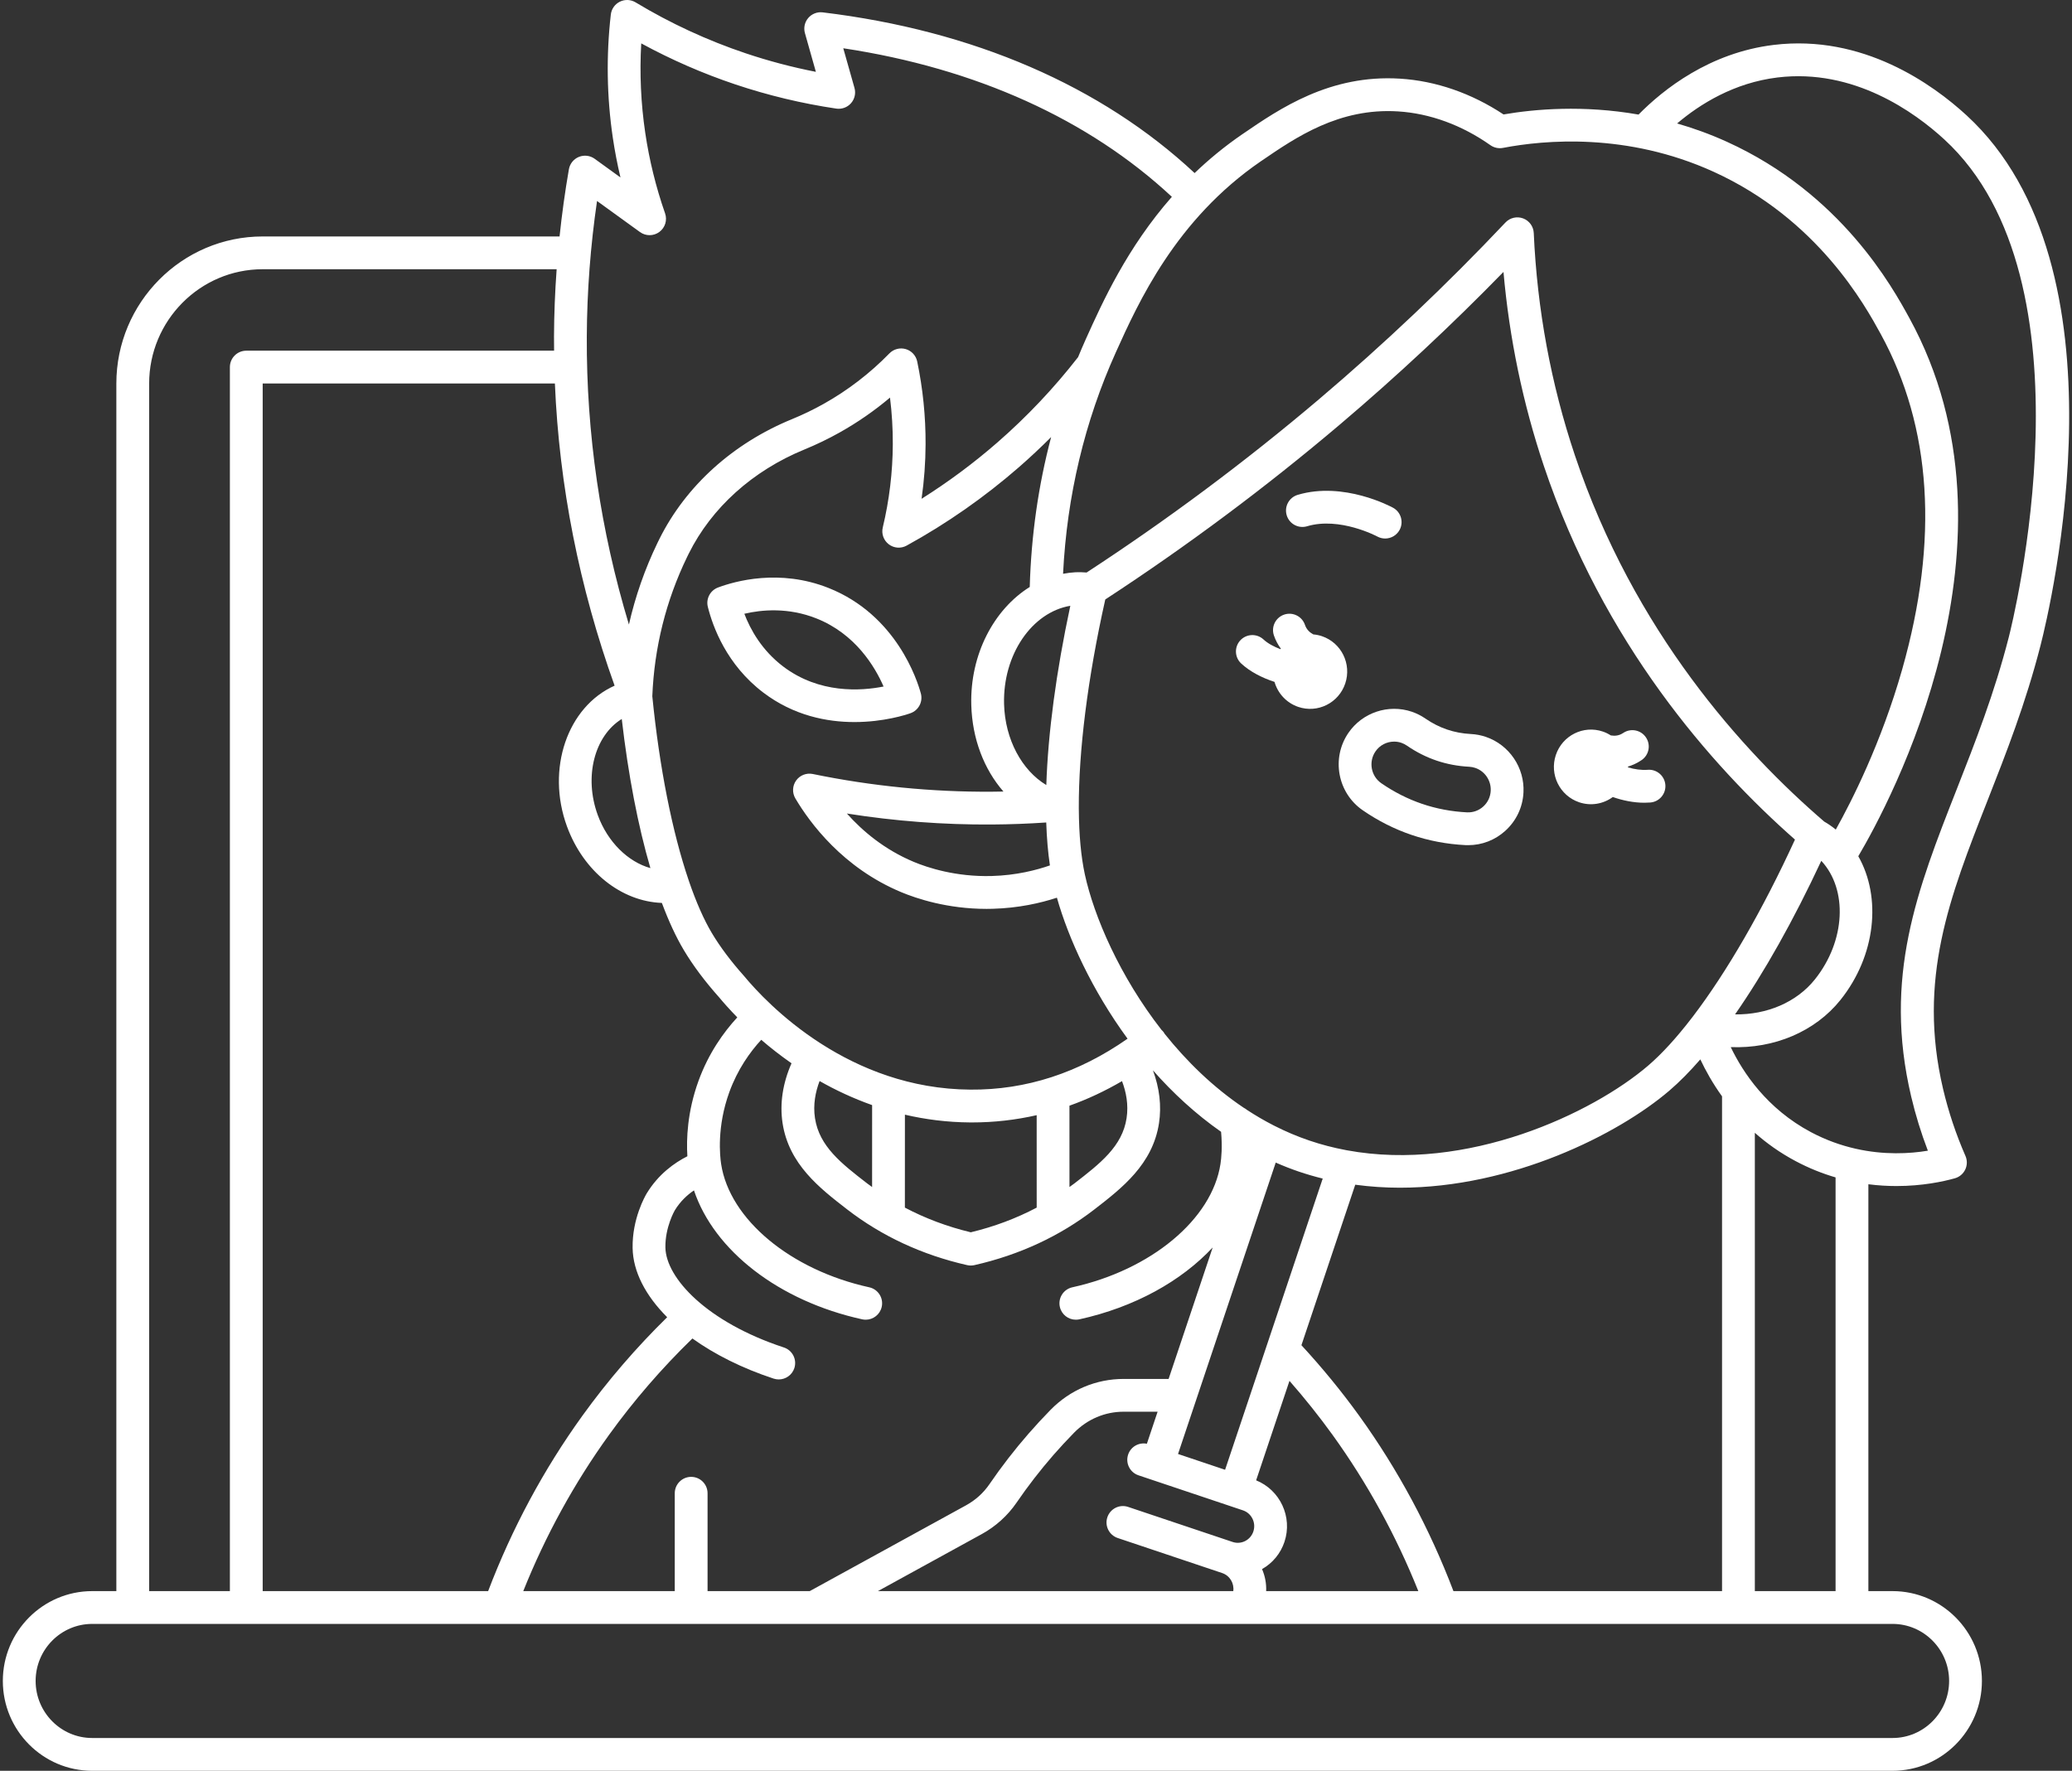 <svg width="117" height="100" viewBox="0 0 117 100" fill="none" xmlns="http://www.w3.org/2000/svg">
<rect x="0" y="0" width="117" height="100" fill="#333333" stroke="none"/>
<path d="M46.789 33.205C44.021 32.104 41.499 32.82 40.543 33.178C40.102 33.344 39.856 33.813 39.969 34.269C40.252 35.403 41.033 37.54 43.099 39.109C44.823 40.419 46.706 40.776 48.247 40.776C49.904 40.776 51.166 40.364 51.411 40.277C51.869 40.116 52.125 39.63 51.998 39.162C51.801 38.434 50.624 34.73 46.789 33.205ZM44.218 37.634C43.025 36.727 42.377 35.566 42.031 34.66C43.011 34.43 44.51 34.291 46.104 34.925C48.304 35.8 49.407 37.653 49.893 38.769C48.617 39.023 46.262 39.186 44.218 37.634Z" fill="white"/>
<path d="M73.808 29.719C75.646 29.17 77.744 30.282 77.774 30.299C77.915 30.375 78.066 30.411 78.216 30.411C78.543 30.411 78.86 30.237 79.029 29.93C79.274 29.481 79.11 28.918 78.661 28.673C78.548 28.611 75.87 27.17 73.278 27.945C72.788 28.091 72.51 28.607 72.656 29.097C72.802 29.587 73.318 29.865 73.808 29.719Z" fill="white"/>
<path d="M83.9 41.612C83.626 41.519 83.341 41.465 83.055 41.451C82.587 41.427 82.135 41.342 81.712 41.198C81.289 41.055 80.879 40.847 80.497 40.584C80.258 40.418 79.997 40.287 79.722 40.193C78.399 39.744 76.925 40.237 76.137 41.393C75.165 42.819 75.528 44.776 76.948 45.756C77.813 46.353 78.742 46.822 79.71 47.15C80.676 47.478 81.698 47.672 82.746 47.725C82.799 47.727 82.852 47.728 82.905 47.728C83.681 47.728 84.419 47.444 85 46.918C85.621 46.355 85.986 45.584 86.026 44.749C86.098 43.352 85.223 42.061 83.9 41.612ZM83.756 45.546C83.503 45.775 83.175 45.892 82.839 45.875C81.962 45.831 81.11 45.67 80.305 45.397C79.5 45.123 78.724 44.731 78 44.232C77.416 43.829 77.267 43.023 77.668 42.436C77.909 42.081 78.309 41.88 78.722 41.88C78.857 41.88 78.993 41.901 79.126 41.946C79.238 41.984 79.344 42.038 79.443 42.106C79.969 42.469 80.532 42.753 81.117 42.952C81.701 43.15 82.322 43.267 82.963 43.3C83.078 43.306 83.194 43.328 83.305 43.366C83.848 43.55 84.206 44.08 84.177 44.657C84.16 45 84.011 45.316 83.756 45.546Z" fill="white"/>
<path d="M93.041 43.472C92.681 43.501 92.295 43.44 91.931 43.337C91.931 43.321 91.93 43.305 91.93 43.289C92.195 43.211 92.45 43.09 92.692 42.927C93.117 42.641 93.228 42.066 92.942 41.642C92.656 41.218 92.081 41.106 91.657 41.392C91.428 41.546 91.193 41.569 90.959 41.531C90.82 41.442 90.67 41.367 90.507 41.312C89.412 40.94 88.224 41.532 87.854 42.635C87.484 43.737 88.073 44.933 89.168 45.305C89.837 45.532 90.539 45.399 91.07 45.01C91.628 45.204 92.243 45.332 92.853 45.332C92.965 45.332 93.078 45.327 93.189 45.319C93.698 45.278 94.079 44.831 94.038 44.322C93.997 43.812 93.549 43.43 93.041 43.472Z" fill="white"/>
<path d="M74.648 35.927C74.486 35.872 74.322 35.84 74.159 35.826C73.95 35.713 73.777 35.55 73.687 35.287C73.523 34.803 72.996 34.544 72.513 34.708C72.028 34.873 71.769 35.399 71.934 35.883C72.028 36.16 72.162 36.408 72.326 36.632C72.319 36.642 72.31 36.651 72.303 36.661C71.938 36.521 71.59 36.338 71.347 36.112C70.972 35.764 70.386 35.786 70.038 36.16C69.69 36.535 69.712 37.12 70.086 37.468C70.59 37.937 71.277 38.282 71.968 38.508C72.152 39.148 72.634 39.691 73.309 39.92C74.404 40.292 75.593 39.7 75.962 38.597C76.332 37.494 75.743 36.299 74.648 35.927Z" fill="white"/>
<path d="M111.047 6.514C109.144 4.765 105.197 1.921 100.149 2.537C96.531 2.978 93.924 5.048 92.524 6.47C89.398 5.922 86.666 6.159 84.901 6.463C83.091 5.265 81.079 4.568 79.058 4.442C75.093 4.194 72.254 6.14 70.182 7.559L70.16 7.573C69.153 8.263 68.257 9.004 67.456 9.773C62.186 4.853 54.948 1.721 46.454 0.698C46.147 0.661 45.841 0.78 45.639 1.016C45.438 1.251 45.368 1.571 45.452 1.869L46.07 4.057C44.727 3.794 43.4 3.444 42.108 3.01C39.944 2.284 37.851 1.316 35.889 0.133C35.619 -0.03 35.285 -0.044 35.002 0.095C34.719 0.234 34.527 0.508 34.491 0.821C34.226 3.138 34.264 5.476 34.603 7.771C34.714 8.525 34.859 9.277 35.036 10.021L33.579 8.967C33.32 8.78 32.983 8.74 32.688 8.86C32.392 8.98 32.179 9.244 32.124 9.559C31.905 10.816 31.731 12.082 31.597 13.353H14.833C10.277 13.353 6.57 17.08 6.57 21.662V89.853H5.207C2.424 89.853 0.16 92.129 0.16 94.926C0.16 97.724 2.424 100 5.207 100H106.865C109.648 100 111.913 97.724 111.913 94.927C111.913 92.129 109.649 89.853 106.865 89.853H105.502V66.877C106.058 66.948 106.589 66.978 107.087 66.978C108.546 66.978 109.719 66.727 110.384 66.541C110.642 66.469 110.857 66.289 110.972 66.046C111.087 65.804 111.091 65.524 110.984 65.278C110.45 64.059 110.025 62.788 109.721 61.499C108.262 55.308 110.095 50.643 112.217 45.241C113.28 42.535 114.38 39.737 115.224 36.444C115.778 34.283 120.368 15.081 111.047 6.514ZM71.206 9.101L71.228 9.087C73.182 7.749 75.616 6.083 78.943 6.291C80.743 6.403 82.547 7.063 84.159 8.199C84.365 8.344 84.621 8.399 84.868 8.352C87.211 7.902 91.871 7.478 96.752 9.695C102.647 12.373 105.319 17.254 106.197 18.858C109.078 24.121 109.487 30.492 107.413 37.794C106.23 41.957 104.55 45.26 103.662 46.847C103.448 46.673 103.227 46.52 103.01 46.398C98.412 42.443 92.265 35.66 88.93 25.715C87.579 21.69 86.798 17.465 86.607 13.16C86.591 12.789 86.354 12.463 86.005 12.333C85.657 12.203 85.264 12.295 85.009 12.565C81.696 16.073 78.151 19.433 74.473 22.552C70.325 26.069 65.913 29.357 61.358 32.331C61.139 32.314 60.928 32.306 60.728 32.316C60.491 32.329 60.258 32.36 60.028 32.403C60.247 28.009 61.245 23.808 63.007 19.899C64.272 17.095 66.388 12.4 71.206 9.101ZM97.239 61.913V89.853H82.072C80.729 86.325 78.945 82.996 76.753 79.955C75.751 78.566 74.653 77.229 73.488 75.966L76.527 66.903C77.368 67.016 78.21 67.072 79.047 67.072C85.361 67.072 91.364 64.073 94.267 61.587C94.834 61.102 95.418 60.51 96.013 59.825C96.304 60.445 96.704 61.168 97.239 61.913ZM49.573 89.853L55.437 86.633C56.222 86.203 56.901 85.589 57.4 84.86C58.039 83.927 58.739 83.022 59.481 82.17C59.857 81.74 60.249 81.316 60.649 80.908C61.4 80.144 62.394 79.722 63.447 79.722H65.367L64.761 81.531C64.311 81.441 63.853 81.694 63.703 82.141C63.54 82.625 63.801 83.15 64.286 83.313L70.186 85.292C70.673 85.455 70.937 85.99 70.774 86.483C70.695 86.723 70.528 86.916 70.305 87.028C70.084 87.138 69.835 87.156 69.602 87.077L63.702 85.098C63.218 84.935 62.693 85.197 62.53 85.682C62.367 86.166 62.629 86.691 63.114 86.854L69.013 88.833C69.444 88.978 69.699 89.412 69.64 89.852L49.573 89.853ZM39.954 89.853V84.327C39.954 83.816 39.539 83.401 39.028 83.401C38.517 83.401 38.102 83.816 38.102 84.327V89.853H29.547C30.8 86.72 32.423 83.76 34.385 81.038C35.788 79.092 37.372 77.262 39.098 75.586C40.355 76.487 41.913 77.27 43.685 77.853C43.781 77.884 43.878 77.899 43.974 77.899C44.363 77.899 44.726 77.652 44.854 77.262C45.013 76.776 44.749 76.253 44.263 76.094C39.91 74.662 37.603 72.169 37.573 70.447C37.554 69.296 38.099 68.358 38.102 68.353C38.41 67.844 38.806 67.481 39.186 67.223C40.327 70.623 43.975 73.469 48.686 74.505C48.753 74.519 48.82 74.526 48.886 74.526C49.311 74.526 49.694 74.231 49.789 73.799C49.899 73.3 49.583 72.806 49.084 72.696C44.636 71.718 41.197 68.855 40.72 65.734C40.65 65.275 40.475 63.627 41.181 61.679C41.649 60.389 42.348 59.411 42.985 58.72C43.489 59.154 44.061 59.603 44.695 60.046C44.2 61.169 44.021 62.322 44.189 63.425C44.544 65.75 46.29 67.101 47.831 68.293C49.789 69.806 52.07 70.867 54.613 71.444C54.68 71.459 54.749 71.467 54.818 71.467C54.886 71.467 54.955 71.459 55.023 71.444C57.565 70.867 59.847 69.806 61.804 68.293C63.345 67.101 65.092 65.75 65.446 63.425C65.594 62.452 65.473 61.44 65.103 60.444C66.228 61.722 67.512 62.909 68.951 63.915C69.029 64.764 68.966 65.405 68.916 65.734C68.438 68.855 64.999 71.718 60.552 72.696C60.052 72.806 59.736 73.299 59.846 73.799C59.941 74.232 60.324 74.526 60.75 74.526C60.816 74.526 60.883 74.519 60.95 74.505C64.06 73.821 66.708 72.347 68.477 70.446L65.988 77.871H63.447C61.893 77.871 60.43 78.489 59.328 79.611C58.903 80.044 58.485 80.496 58.086 80.954C57.296 81.859 56.551 82.822 55.871 83.815C55.531 84.312 55.085 84.714 54.546 85.01L45.724 89.853L39.954 89.853ZM14.833 89.853V21.656H31.333C31.577 27.433 32.709 33.157 34.705 38.721C32.039 39.911 30.831 43.425 32.013 46.662C32.948 49.221 35.084 50.906 37.374 50.99C37.757 52.016 38.17 52.909 38.608 53.645C39.131 54.522 39.804 55.422 40.608 56.322C40.844 56.606 41.189 56.999 41.633 57.453C40.86 58.291 40.009 59.478 39.44 61.047C38.806 62.796 38.754 64.337 38.814 65.296C38.088 65.663 37.175 66.308 36.515 67.399C36.431 67.54 35.693 68.823 35.722 70.478C35.744 71.81 36.451 73.163 37.673 74.386C35.922 76.102 34.312 77.971 32.882 79.955C30.69 82.997 28.906 86.326 27.564 89.853H14.833ZM50.187 30.738C50.478 30.96 50.873 30.989 51.194 30.812C53.459 29.567 55.595 28.075 57.543 26.377C58.166 25.834 58.769 25.267 59.355 24.682C58.633 27.411 58.229 30.241 58.147 33.147C56.126 34.409 54.769 36.955 54.846 39.809C54.897 41.729 55.573 43.455 56.662 44.7C56.444 44.704 56.227 44.708 56.011 44.709C52.625 44.731 49.218 44.394 45.895 43.709C45.537 43.635 45.168 43.779 44.955 44.077C44.742 44.376 44.725 44.771 44.911 45.087C45.732 46.475 47.601 49.009 50.89 50.382C51.752 50.742 53.493 51.326 55.71 51.326C55.823 51.326 55.937 51.324 56.051 51.321C57.516 51.281 58.751 51 59.681 50.694C60.331 52.998 61.668 55.922 63.67 58.657C60.914 60.586 57.938 61.56 54.793 61.533C51.382 61.511 48.548 60.332 46.396 58.959C46.382 58.95 46.371 58.939 46.356 58.93C46.349 58.926 46.342 58.924 46.334 58.92C44.126 57.499 42.647 55.881 42.023 55.127C42.015 55.118 42.008 55.109 42 55.1C41.28 54.295 40.657 53.464 40.199 52.696C39.741 51.928 39.309 50.942 38.911 49.784C38.904 49.758 38.895 49.734 38.886 49.709C37.965 47 37.236 43.357 36.834 39.318C36.946 36.561 37.606 33.916 38.797 31.457C38.828 31.393 38.859 31.328 38.891 31.265C40.183 28.669 42.503 26.581 45.423 25.384C46.104 25.105 46.775 24.781 47.418 24.42C48.425 23.855 49.375 23.197 50.256 22.453C50.364 23.324 50.417 24.203 50.414 25.08C50.407 26.662 50.217 28.245 49.848 29.785C49.762 30.142 49.895 30.515 50.187 30.738ZM95.602 57.392C95.573 57.424 95.547 57.458 95.524 57.493C94.67 58.604 93.84 59.515 93.063 60.18C89.924 62.868 82.858 66.214 76.056 64.959C76.037 64.956 76.018 64.951 75.999 64.948C75.307 64.818 74.618 64.641 73.936 64.409C73.252 64.177 72.596 63.898 71.966 63.578C71.949 63.568 71.93 63.561 71.912 63.551C71.391 63.285 70.889 62.989 70.404 62.672C70.351 62.628 70.294 62.589 70.232 62.559C68.502 61.398 67.012 59.942 65.764 58.381C65.745 58.349 65.728 58.316 65.705 58.285C65.671 58.241 65.632 58.203 65.592 58.166C63.23 55.139 61.775 51.755 61.258 49.377C61.04 48.368 60.928 47.13 60.918 45.717C60.919 45.692 60.919 45.667 60.917 45.642C60.903 42.419 61.417 38.289 62.412 33.853C67.017 30.844 71.477 27.52 75.671 23.964C78.867 21.254 81.963 18.365 84.897 15.356C85.228 19.102 85.991 22.776 87.174 26.303C90.536 36.329 96.637 43.257 101.357 47.413C99.52 51.416 97.502 54.897 95.602 57.392ZM69.177 83.001L66.52 82.109L72.037 65.653C72.461 65.839 72.895 66.011 73.34 66.162C73.787 66.314 74.238 66.444 74.69 66.556L69.177 83.001ZM63.615 63.145C63.373 64.738 62.121 65.706 60.671 66.828C60.58 66.899 60.484 66.964 60.39 67.033L60.389 62.44C61.401 62.081 62.391 61.616 63.357 61.053C63.586 61.655 63.733 62.377 63.615 63.145ZM46.28 61.048C47.177 61.558 48.169 62.025 49.246 62.407L49.245 67.033C49.152 66.964 49.056 66.898 48.964 66.828C47.514 65.707 46.263 64.738 46.02 63.145C45.902 62.374 46.051 61.651 46.28 61.048ZM51.098 62.948C52.246 63.215 53.474 63.377 54.781 63.386C54.818 63.386 54.854 63.386 54.891 63.386C56.131 63.386 57.348 63.247 58.538 62.976L58.539 68.196C57.389 68.803 56.145 69.271 54.818 69.59C53.49 69.271 52.247 68.803 51.096 68.196L51.098 62.948ZM59.078 46.447C59.107 47.325 59.176 48.135 59.286 48.871C58.536 49.133 57.39 49.433 56.001 49.47C53.968 49.526 52.373 48.995 51.603 48.674C49.94 47.979 48.7 46.929 47.821 45.941C50.532 46.37 53.278 46.58 56.022 46.561C57.038 46.555 58.063 46.516 59.078 46.447ZM59.082 44.333C57.702 43.503 56.75 41.756 56.697 39.76C56.622 36.967 58.27 34.575 60.438 34.21C59.637 37.947 59.179 41.406 59.082 44.333ZM36.726 49.024C35.464 48.67 34.31 47.552 33.753 46.026C32.96 43.856 33.573 41.552 35.109 40.602C35.475 43.774 36.03 46.644 36.726 49.024ZM71.264 88.61C71.864 88.269 72.312 87.728 72.532 87.066C72.997 85.661 72.281 84.143 70.93 83.597L72.813 77.98C73.674 78.962 74.491 79.984 75.251 81.038C77.212 83.759 78.835 86.719 80.089 89.853H71.496C71.515 89.421 71.432 88.997 71.264 88.61ZM102.843 48.612C104.347 50.228 104.22 53.135 102.48 55.311C101.448 56.601 99.773 57.309 97.974 57.284C99.612 54.929 101.277 51.974 102.843 48.612ZM33.713 11.35L36.138 13.105C36.466 13.342 36.91 13.339 37.234 13.097C37.559 12.856 37.689 12.431 37.555 12.049C37.04 10.573 36.663 9.043 36.435 7.5C36.188 5.832 36.113 4.14 36.209 2.45C37.909 3.376 39.69 4.152 41.519 4.766C43.37 5.387 45.289 5.847 47.224 6.133C47.534 6.179 47.847 6.064 48.055 5.828C48.262 5.592 48.336 5.267 48.25 4.965L47.617 2.725C55.109 3.857 61.48 6.741 66.172 11.115C63.639 13.995 62.258 17.056 61.319 19.138C61.165 19.479 61.019 19.824 60.876 20.169C59.518 21.913 57.989 23.532 56.326 24.981C54.984 26.151 53.548 27.218 52.039 28.167C52.185 27.147 52.261 26.117 52.265 25.088C52.272 23.521 52.112 21.949 51.792 20.414C51.722 20.079 51.474 19.81 51.145 19.714C50.817 19.619 50.462 19.712 50.223 19.956C49.126 21.081 47.877 22.04 46.512 22.806C45.935 23.129 45.332 23.421 44.72 23.671C41.384 25.039 38.725 27.443 37.233 30.44C37.198 30.51 37.163 30.581 37.129 30.652C36.412 32.134 35.875 33.678 35.513 35.269C33.906 29.944 33.107 24.488 33.135 19.002C33.147 16.454 33.342 13.887 33.713 11.35ZM8.422 21.662C8.422 18.101 11.298 15.204 14.833 15.204H31.432C31.34 16.468 31.289 17.732 31.283 18.992C31.282 19.263 31.286 19.534 31.288 19.804H13.907C13.396 19.804 12.981 20.219 12.981 20.73V89.853H8.422V21.662ZM110.061 94.926C110.061 96.703 108.627 98.148 106.865 98.148H5.207C3.445 98.148 2.012 96.703 2.012 94.926C2.012 93.15 3.445 91.705 5.207 91.705H28.198C28.198 91.705 28.2 91.705 28.2 91.705C28.201 91.705 28.202 91.705 28.203 91.705H45.959C45.96 91.705 45.962 91.705 45.963 91.705C45.964 91.705 45.965 91.705 45.966 91.705H70.245C70.247 91.705 70.249 91.705 70.251 91.705C70.254 91.705 70.257 91.705 70.259 91.705H81.432C81.433 91.705 81.434 91.705 81.435 91.705C81.436 91.705 81.437 91.705 81.438 91.705H106.865C108.627 91.705 110.061 93.15 110.061 94.926ZM103.65 89.853H99.091V63.971C99.747 64.553 100.51 65.101 101.395 65.571C102.158 65.977 102.915 66.275 103.65 66.49V89.853ZM113.43 35.984C112.614 39.167 111.536 41.91 110.494 44.564C108.258 50.255 106.327 55.17 107.919 61.923C108.163 62.959 108.479 63.983 108.861 64.982C107.839 65.152 106.389 65.236 104.771 64.868C104.766 64.866 104.761 64.865 104.755 64.864C103.955 64.681 103.114 64.388 102.263 63.936C99.775 62.614 98.419 60.569 97.73 59.132C100.174 59.228 102.493 58.26 103.926 56.468C105.927 53.966 106.252 50.671 104.933 48.353C106.686 45.387 114.708 30.55 107.821 17.969C106.87 16.231 103.975 10.942 97.518 8.009C96.567 7.577 95.624 7.237 94.702 6.972C95.996 5.874 97.919 4.674 100.372 4.375C104.682 3.85 108.125 6.344 109.793 7.877C118.469 15.851 113.64 35.166 113.43 35.984Z" fill="white"/>
</svg>
